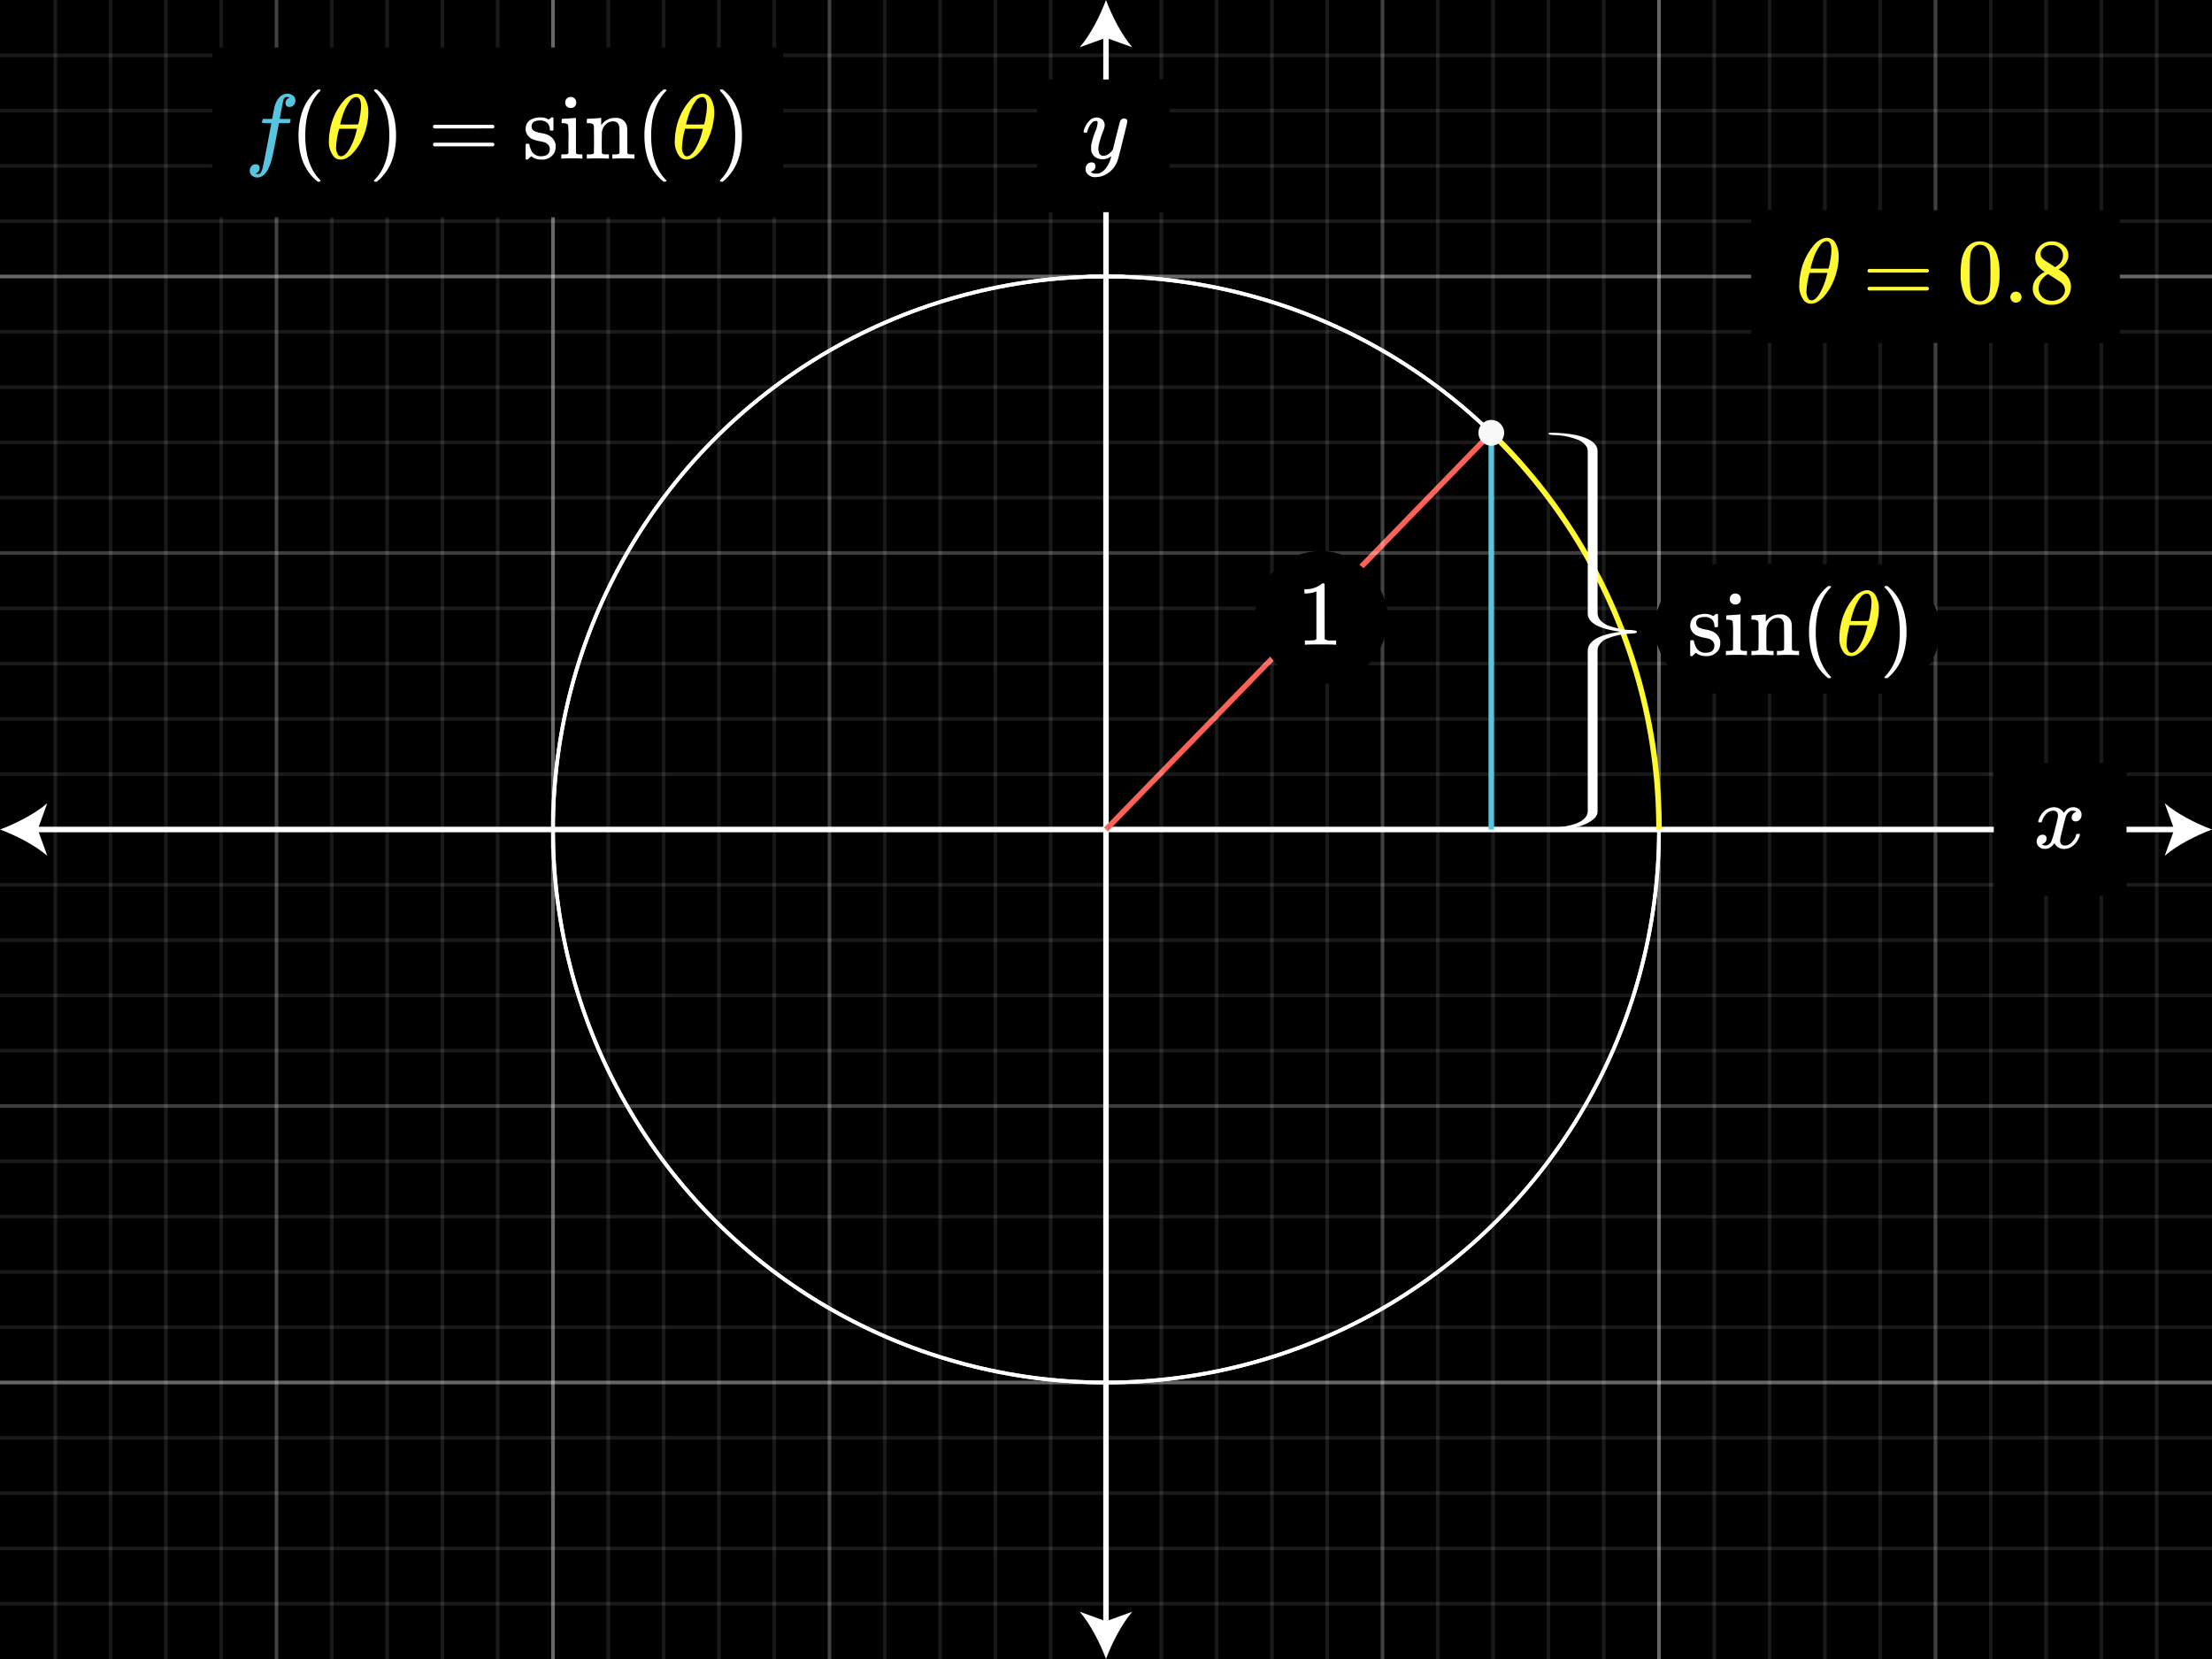 <svg xmlns="http://www.w3.org/2000/svg" xmlns:xlink="http://www.w3.org/1999/xlink" width="600" height="450" viewBox="0 0 600 450">
  <defs>
    <clipPath id="a">
      <rect x="1191.509" y="542.157" width="360" height="360" style="fill: none"/>
    </clipPath>
  </defs>
  <rect width="600" height="450"/>
  <g>
    <g>
      <line x1="9.053" y1="225" x2="590.947" y2="225" style="fill: none;stroke: #fff;stroke-miterlimit: 10;stroke-width: 1.5px"/>
      <path d="M0,225c4.26,1.581,9.545,4.277,12.821,7.134L10.241,225l2.58-7.132C9.545,220.724,4.26,223.421,0,225Z" style="fill: #fff"/>
      <path d="M600,225c-4.26,1.581-9.545,4.277-12.821,7.134l2.58-7.134-2.58-7.132C590.455,220.724,595.74,223.421,600,225Z" style="fill: #fff"/>
    </g>
    <g>
      <line x1="300" y1="440.947" x2="300" y2="9.053" style="fill: none;stroke: #fff;stroke-miterlimit: 10;stroke-width: 1.5px"/>
      <path d="M300,450c1.581-4.26,4.277-9.545,7.134-12.821L300,439.759l-7.132-2.58C295.724,440.455,298.421,445.74,300,450Z" style="fill: #fff"/>
      <path d="M300,0c1.581,4.26,4.277,9.545,7.134,12.821L300,10.241l-7.132,2.58C295.724,9.545,298.421,4.26,300,0Z" style="fill: #fff"/>
    </g>
    <circle cx="300" cy="225" r="150" style="fill: none;stroke: #fff;stroke-miterlimit: 10"/>
    <circle cx="300" cy="225" r="150" style="fill: none;stroke: #fff;stroke-miterlimit: 10"/>
    <line x1="295" y1="75" x2="305" y2="75" style="fill: none;stroke: #fff;stroke-miterlimit: 10"/>
    <line x1="150" y1="230" x2="150" y2="220" style="fill: none;stroke: #fff;stroke-miterlimit: 10"/>
    <line x1="150" y1="230" x2="150" y2="220" style="fill: none;stroke: #fff;stroke-miterlimit: 10"/>
    <line x1="300" y1="225" x2="404.506" y2="117.398" style="fill: #fff;stroke: #fc6255;stroke-miterlimit: 10;stroke-width: 1.5px"/>
    <g style="clip-path: url(#a)">
      <path d="M-40.472,370.678c1491.168,0,2700,1208.831,2700,2700" style="fill: none;stroke: #fff;stroke-miterlimit: 10"/>
      <path d="M-40.472,370.678c1491.168,0,2700,1208.831,2700,2700" style="fill: none;stroke: #fff;stroke-miterlimit: 10"/>
    </g>
    <g>
      <line x1="450" x2="450" y2="450" style="fill: none;stroke: #fff;stroke-miterlimit: 10;opacity: 0.4"/>
      <line x1="150" x2="150" y2="450" style="fill: none;stroke: #fff;stroke-miterlimit: 10;opacity: 0.4"/>
    </g>
    <line x1="225" y1="450" x2="225" style="fill: none;stroke: #fff;stroke-miterlimit: 10;opacity: 0.25"/>
    <line x1="75" y1="450" x2="75" style="fill: none;stroke: #fff;stroke-miterlimit: 10;opacity: 0.25"/>
    <line x1="525" y1="450" x2="525" style="fill: none;stroke: #fff;stroke-miterlimit: 10;opacity: 0.25"/>
    <line x1="375" y1="450" x2="375" style="fill: none;stroke: #fff;stroke-miterlimit: 10;opacity: 0.25"/>
    <line y1="150" x2="600" y2="150" style="fill: none;stroke: #fff;stroke-miterlimit: 10;opacity: 0.24"/>
    <line y1="300" x2="600" y2="300" style="fill: none;stroke: #fff;stroke-miterlimit: 10;opacity: 0.24"/>
    <line y1="75" x2="600" y2="75" style="fill: none;stroke: #fff;stroke-miterlimit: 10;opacity: 0.4"/>
    <line y1="375" x2="600" y2="375" style="fill: none;stroke: #fff;stroke-miterlimit: 10;opacity: 0.4"/>
    <g style="opacity: 0.1">
      <g>
        <line x1="15" y1="450" x2="15" style="fill: none;stroke: #fff;stroke-miterlimit: 10"/>
        <line x1="30" y1="450" x2="30" style="fill: none;stroke: #fff;stroke-miterlimit: 10"/>
        <line x1="45" y1="450" x2="45" style="fill: none;stroke: #fff;stroke-miterlimit: 10"/>
        <line x1="60" y1="450" x2="60" style="fill: none;stroke: #fff;stroke-miterlimit: 10"/>
      </g>
      <g>
        <line x1="90" y1="450" x2="90" style="fill: none;stroke: #fff;stroke-miterlimit: 10"/>
        <line x1="105" y1="450" x2="105" style="fill: none;stroke: #fff;stroke-miterlimit: 10"/>
        <line x1="120" y1="450" x2="120" style="fill: none;stroke: #fff;stroke-miterlimit: 10"/>
        <line x1="135" y1="450" x2="135" style="fill: none;stroke: #fff;stroke-miterlimit: 10"/>
      </g>
      <g>
        <line x1="165" y1="450" x2="165" style="fill: none;stroke: #fff;stroke-miterlimit: 10"/>
        <line x1="180" y1="450" x2="180" style="fill: none;stroke: #fff;stroke-miterlimit: 10"/>
        <line x1="195" y1="450" x2="195" style="fill: none;stroke: #fff;stroke-miterlimit: 10"/>
        <line x1="210" y1="450" x2="210" style="fill: none;stroke: #fff;stroke-miterlimit: 10"/>
      </g>
      <g>
        <line x1="240" y1="450" x2="240" style="fill: none;stroke: #fff;stroke-miterlimit: 10"/>
        <line x1="255" y1="450" x2="255" style="fill: none;stroke: #fff;stroke-miterlimit: 10"/>
        <line x1="270" y1="450" x2="270" style="fill: none;stroke: #fff;stroke-miterlimit: 10"/>
        <line x1="285" y1="450" x2="285" style="fill: none;stroke: #fff;stroke-miterlimit: 10"/>
      </g>
      <g>
        <line x1="315" y1="450" x2="315" style="fill: none;stroke: #fff;stroke-miterlimit: 10"/>
        <line x1="330" y1="450" x2="330" style="fill: none;stroke: #fff;stroke-miterlimit: 10"/>
        <line x1="345" y1="450" x2="345" style="fill: none;stroke: #fff;stroke-miterlimit: 10"/>
        <line x1="360" y1="450" x2="360" style="fill: none;stroke: #fff;stroke-miterlimit: 10"/>
      </g>
      <g>
        <line x1="390" y1="450" x2="390" style="fill: none;stroke: #fff;stroke-miterlimit: 10"/>
        <line x1="405" y1="450" x2="405" style="fill: none;stroke: #fff;stroke-miterlimit: 10"/>
        <line x1="420" y1="450" x2="420" style="fill: none;stroke: #fff;stroke-miterlimit: 10"/>
        <line x1="435" y1="450" x2="435" style="fill: none;stroke: #fff;stroke-miterlimit: 10"/>
      </g>
      <g>
        <line x1="465" y1="450" x2="465" style="fill: none;stroke: #fff;stroke-miterlimit: 10"/>
        <line x1="480" y1="450" x2="480" style="fill: none;stroke: #fff;stroke-miterlimit: 10"/>
        <line x1="495" y1="450" x2="495" style="fill: none;stroke: #fff;stroke-miterlimit: 10"/>
        <line x1="510" y1="450" x2="510" style="fill: none;stroke: #fff;stroke-miterlimit: 10"/>
      </g>
      <g>
        <line x1="540" y1="450" x2="540" style="fill: none;stroke: #fff;stroke-miterlimit: 10"/>
        <line x1="555" y1="450" x2="555" style="fill: none;stroke: #fff;stroke-miterlimit: 10"/>
        <line x1="570" y1="450" x2="570" style="fill: none;stroke: #fff;stroke-miterlimit: 10"/>
        <line x1="585" y1="450" x2="585" style="fill: none;stroke: #fff;stroke-miterlimit: 10"/>
      </g>
    </g>
    <g style="opacity: 0.1">
      <line y1="15" x2="600" y2="15" style="fill: none;stroke: #fff;stroke-miterlimit: 10"/>
      <line y1="30" x2="600" y2="30" style="fill: none;stroke: #fff;stroke-miterlimit: 10"/>
      <line y1="45" x2="600" y2="45" style="fill: none;stroke: #fff;stroke-miterlimit: 10"/>
      <line y1="60" x2="600" y2="60" style="fill: none;stroke: #fff;stroke-miterlimit: 10"/>
      <line y1="165" x2="600" y2="165" style="fill: none;stroke: #fff;stroke-miterlimit: 10"/>
      <line y1="180" x2="600" y2="180" style="fill: none;stroke: #fff;stroke-miterlimit: 10"/>
      <line y1="195" x2="600" y2="195" style="fill: none;stroke: #fff;stroke-miterlimit: 10"/>
      <line y1="210" x2="600" y2="210" style="fill: none;stroke: #fff;stroke-miterlimit: 10"/>
      <line y1="315" x2="600" y2="315" style="fill: none;stroke: #fff;stroke-miterlimit: 10"/>
      <line y1="330" x2="600" y2="330" style="fill: none;stroke: #fff;stroke-miterlimit: 10"/>
      <line y1="345" x2="600" y2="345" style="fill: none;stroke: #fff;stroke-miterlimit: 10"/>
      <line y1="360" x2="600" y2="360" style="fill: none;stroke: #fff;stroke-miterlimit: 10"/>
      <line y1="240" x2="600" y2="240" style="fill: none;stroke: #fff;stroke-miterlimit: 10"/>
      <line y1="255" x2="600" y2="255" style="fill: none;stroke: #fff;stroke-miterlimit: 10"/>
      <line y1="270" x2="600" y2="270" style="fill: none;stroke: #fff;stroke-miterlimit: 10"/>
      <line y1="285" x2="600" y2="285" style="fill: none;stroke: #fff;stroke-miterlimit: 10"/>
      <line y1="90" x2="600" y2="90" style="fill: none;stroke: #fff;stroke-miterlimit: 10"/>
      <line y1="105" x2="600" y2="105" style="fill: none;stroke: #fff;stroke-miterlimit: 10"/>
      <line y1="120" x2="600" y2="120" style="fill: none;stroke: #fff;stroke-miterlimit: 10"/>
      <line y1="135" x2="600" y2="135" style="fill: none;stroke: #fff;stroke-miterlimit: 10"/>
      <line y1="390" x2="600" y2="390" style="fill: none;stroke: #fff;stroke-miterlimit: 10"/>
      <line y1="405" x2="600" y2="405" style="fill: none;stroke: #fff;stroke-miterlimit: 10"/>
      <line y1="420" x2="600" y2="420" style="fill: none;stroke: #fff;stroke-miterlimit: 10"/>
      <line y1="435" x2="600" y2="435" style="fill: none;stroke: #fff;stroke-miterlimit: 10"/>
    </g>
    <rect x="281.329" y="21.557" width="36" height="36"/>
    <path d="M304.943,32.144a.973.973,0,0,1,.6.187.609.609,0,0,1,.25.513q0,.325-1.226,5.25t-1.4,5.4a6.887,6.887,0,0,1-3.351,3.9,5.851,5.851,0,0,1-2.524.65,2.689,2.689,0,0,1-2.575-1.2,1.7,1.7,0,0,1-.25-1,1.792,1.792,0,0,1,.474-1.325,1.628,1.628,0,0,1,1.1-.475q1.1,0,1.1,1.05a1.413,1.413,0,0,1-.875,1.35l-.125.063-.125.062a.2.2,0,0,1-.075.025l-.075.025a1.042,1.042,0,0,0,.525.325,2.269,2.269,0,0,0,.8.15h.2a3.233,3.233,0,0,0,.651-.05,3.817,3.817,0,0,0,1.8-1.275,6.921,6.921,0,0,0,1.3-2.4,5.493,5.493,0,0,0,.276-.975c0-.016-.018-.012-.051.012l-.149.113a3.4,3.4,0,0,1-2.05.675,3.481,3.481,0,0,1-2.1-.6,2.792,2.792,0,0,1-1.075-1.725,7.2,7.2,0,0,1-.024-.775,6.573,6.573,0,0,1,.049-.925,22.919,22.919,0,0,1,1.151-3.675,7.194,7.194,0,0,0,.55-2.05,1.329,1.329,0,0,0-.063-.488c-.042-.091-.138-.137-.288-.137h-.125a1.554,1.554,0,0,0-1.1.525,5.246,5.246,0,0,0-1.224,2.4.278.278,0,0,1-.026.087.27.27,0,0,1-.037.075l-.038.038a.119.119,0,0,1-.087.025h-.663c-.1-.1-.149-.175-.149-.225a1.825,1.825,0,0,1,.074-.35,5.974,5.974,0,0,1,1.575-2.725,2.58,2.58,0,0,1,1.776-.8,2.377,2.377,0,0,1,1.674.575,2.066,2.066,0,0,1,.625,1.6,3.265,3.265,0,0,1-.075.525,5.659,5.659,0,0,1-.375,1.075,23.788,23.788,0,0,0-1.224,4.075,4.862,4.862,0,0,0-.026.575,2.859,2.859,0,0,0,.3,1.45,1.176,1.176,0,0,0,1.1.5,2.115,2.115,0,0,0,1.086-.3,3.325,3.325,0,0,0,.776-.588q.262-.287.662-.787,0-.024.125-.512t.363-1.463q.237-.975.462-1.85.951-3.75,1.05-3.925A1.11,1.11,0,0,1,304.943,32.144Z" style="fill: #fff"/>
    <rect x="540.812" y="207" width="36" height="36"/>
    <path d="M553.013,223.05a.419.419,0,0,1-.151-.275,4.752,4.752,0,0,1,.776-1.725,4.287,4.287,0,0,1,2.95-2.05,4.13,4.13,0,0,1,.524-.05,3.039,3.039,0,0,1,1.613.45,2.689,2.689,0,0,1,1.063,1.125c.216-.283.35-.459.4-.525a2.772,2.772,0,0,1,2.125-1.05,2.359,2.359,0,0,1,1.663.587,1.882,1.882,0,0,1,.637,1.438,1.96,1.96,0,0,1-.437,1.3,1.436,1.436,0,0,1-1.162.525,1.1,1.1,0,0,1-.776-.275.94.94,0,0,1-.3-.725,1.59,1.59,0,0,1,1.25-1.575,1.01,1.01,0,0,0-.274-.175,1.429,1.429,0,0,0-.726-.15,1.635,1.635,0,0,0-.474.05,2.619,2.619,0,0,0-1.4,1.65q-.073.2-.724,2.788t-.7,2.912a3.817,3.817,0,0,0-.076.75,1.281,1.281,0,0,0,.351.95,1.249,1.249,0,0,0,.925.35,2.575,2.575,0,0,0,1.9-.887,4.623,4.623,0,0,0,1.151-1.963c.049-.166.1-.263.15-.287a1.177,1.177,0,0,1,.4-.038q.476,0,.476.2c0,.017-.018.108-.051.275a5.427,5.427,0,0,1-1.75,2.7,3.939,3.939,0,0,1-2.474.925,2.883,2.883,0,0,1-2.651-1.575,3.5,3.5,0,0,1-1.849,1.5,3.24,3.24,0,0,1-.651.05,2.181,2.181,0,0,1-2.05-1.025,1.936,1.936,0,0,1-.25-1,1.893,1.893,0,0,1,.451-1.275,1.445,1.445,0,0,1,1.15-.525.939.939,0,0,1,1.074,1.05,1.41,1.41,0,0,1-.875,1.35l-.125.063-.125.062a.185.185,0,0,1-.074.025l-.075.025q0,.075.375.225a1.657,1.657,0,0,0,.649.125,1.846,1.846,0,0,0,1.551-1.125,18.938,18.938,0,0,0,.975-3.25q.148-.574.325-1.275t.262-1.075c.058-.25.1-.4.113-.45a6.136,6.136,0,0,0,.125-.975,1.344,1.344,0,0,0-.325-.95,1.171,1.171,0,0,0-.9-.35,2.606,2.606,0,0,0-1.949.863,4.723,4.723,0,0,0-1.15,1.987c-.034.15-.072.237-.113.263a1.243,1.243,0,0,1-.413.037Z" style="fill: #fff"/>
    <rect x="340.434" y="149.454" width="36" height="36" rx="18"/>
    <path d="M362.149,174.874q-.426-.075-3.975-.076-3.5,0-3.925.076h-.3v-1.15h.649a13.833,13.833,0,0,0,1.875-.076,1.6,1.6,0,0,0,.6-.3V160.423a.6.6,0,0,0-.2.076,7.408,7.408,0,0,1-2.575.475h-.475v-1.15h.475a6.991,6.991,0,0,0,3.5-.95,3.5,3.5,0,0,0,.775-.576c.033-.049.133-.074.3-.074a.628.628,0,0,1,.425.15v7.475l.025,7.5a2.419,2.419,0,0,0,1.625.375h1.475v1.15Z" style="fill: #fff"/>
    <path d="M404.507,117.4A149.557,149.557,0,0,1,450,225" style="fill: none;stroke: #fff933;stroke-miterlimit: 10;stroke-width: 1.5px"/>
  </g>
  <g>
    <rect x="57.57" y="12.887" width="154.859" height="46.045"/>
    <rect x="475" y="57" width="100" height="36"/>
    <g>
      <path d="M69.327,47.078c.45.1.691.15.725.15q.574,0,1-1.05.3-.825,1.825-8.9.7-3.775.724-3.8V33.4H72.427a6.768,6.768,0,0,1-1.25-.05c-.117-.066-.134-.25-.05-.55a2.087,2.087,0,0,1,.125-.4.225.225,0,0,1,.213-.138c.107-.008.495-.012,1.162-.012a10.717,10.717,0,0,0,1.2-.025q0-.05.225-1.25t.3-1.45a6.1,6.1,0,0,1,1.576-3.3A3.23,3.23,0,0,1,78,25.4a2.55,2.55,0,0,1,1.512.55,1.625,1.625,0,0,1,.613,1.325,1.771,1.771,0,0,1-.45,1.225,1.452,1.452,0,0,1-1.125.5q-1.1,0-1.1-1.05a1.41,1.41,0,0,1,.875-1.35l.225-.125a2.468,2.468,0,0,0-.75-.15q-.726,0-.951.95-.2.75-.649,3.275l-.325,1.65a7.17,7.17,0,0,0,1.375.05q1.125,0,1.349.025c.151.016.226.075.226.175a2.81,2.81,0,0,1-.175.8.246.246,0,0,1-.238.137q-.187.014-1.337.013h-1.4l-.576,3.05q-.924,4.775-1.149,5.775Q73.1,46,71.677,47.353a2.821,2.821,0,0,1-1.826.8,2.269,2.269,0,0,1-1.5-.5,1.642,1.642,0,0,1-.6-1.325,1.847,1.847,0,0,1,.45-1.263,1.437,1.437,0,0,1,1.125-.512q1.1,0,1.1,1.05a1.413,1.413,0,0,1-.875,1.35Z" style="fill: #58c4dd"/>
      <path d="M86.952,49.053q0,.225-.45.225h-.325l-.7-.6q-4.5-4.1-4.5-11.9A20.17,20.17,0,0,1,81.7,31.2a13.483,13.483,0,0,1,3.774-6.325c.118-.1.25-.213.4-.338s.25-.212.3-.262H86.5a.593.593,0,0,1,.375.075.216.216,0,0,1,.075.15q0,.1-.275.375-3.875,4.1-3.875,11.9t3.875,11.9Q86.952,48.953,86.952,49.053Z" style="fill: #fff"/>
      <path d="M96.326,25.428c.017,0,.084,0,.2-.013s.217-.012.3-.012a2.727,2.727,0,0,1,2.1,1.225,7.234,7.234,0,0,1,.974,4.025,8.954,8.954,0,0,1-.05,1.075,18.3,18.3,0,0,1-1.724,6.225,14.082,14.082,0,0,1-1.989,3.1A7.473,7.473,0,0,1,93.9,42.928a3.376,3.376,0,0,1-1.349.35h-.175a2.389,2.389,0,0,1-1.825-.775,6.351,6.351,0,0,1-1.326-4.475,13.6,13.6,0,0,1,.25-2.525,16.407,16.407,0,0,1,3.776-8.175A5.336,5.336,0,0,1,96.326,25.428Zm.4,9.925.125-.425H91.976l-.025.175a21.135,21.135,0,0,0-.774,4.625,3.5,3.5,0,0,0,.6,2.35.938.938,0,0,0,.726.3q1,0,2.1-1.625A17.922,17.922,0,0,0,96.726,35.353Zm1.2-6.475q0-2.55-1.326-2.55A2.355,2.355,0,0,0,94.9,27.4a13.488,13.488,0,0,0-2.125,4.5,11.194,11.194,0,0,0-.5,1.85q1.226.026,2.425.025l2.426-.025a8.877,8.877,0,0,0,.449-1.95A16.412,16.412,0,0,0,97.927,28.878Z" style="fill: #fff933"/>
      <path d="M101.576,24.3l.1-.025h.55l.7.6q4.5,4.1,4.5,11.9a19.736,19.736,0,0,1-.725,5.55,13.489,13.489,0,0,1-3.775,6.35q-.176.15-.4.337c-.15.125-.25.213-.3.263h-.3a.936.936,0,0,1-.387-.05c-.059-.034-.088-.117-.088-.25.017-.017.108-.125.275-.325q3.874-4.026,3.875-11.875T101.726,24.9c-.167-.2-.258-.308-.275-.325A.293.293,0,0,1,101.576,24.3Z" style="fill: #fff"/>
      <path d="M117.451,34.353a.544.544,0,0,1,.35-.5h15.924a.547.547,0,0,1,.375.5.565.565,0,0,1-.349.475l-7.95.025H117.85A.5.5,0,0,1,117.451,34.353Zm0,4.85a.5.5,0,0,1,.4-.5h15.9a.923.923,0,0,0,.112.087,1.041,1.041,0,0,1,.125.1.412.412,0,0,1,.075.125.474.474,0,0,1,.037.188.548.548,0,0,1-.375.5H117.8A.545.545,0,0,1,117.451,39.2Z" style="fill: #fff"/>
      <path d="M146.5,32.678q-2.3,0-2.3,1.625a1.142,1.142,0,0,0,.05.425,1.5,1.5,0,0,0,.775.862,7.574,7.574,0,0,0,1.7.488,6.758,6.758,0,0,1,1.951.55A3.624,3.624,0,0,1,150.7,39.1a4.519,4.519,0,0,1,.024.6,4.041,4.041,0,0,1-.349,1.725,3.768,3.768,0,0,1-3.675,1.85,3.983,3.983,0,0,1-2.6-.9l-.2.175-.225.225c-.1.1-.2.192-.3.275l-.276.25h-.2a.453.453,0,0,1-.325-.15V41.178q0-1.624.013-1.875c.007-.167.045-.266.112-.3a1.564,1.564,0,0,1,.4-.025.841.841,0,0,1,.388.05.8.8,0,0,1,.138.35,5.752,5.752,0,0,0,.65,1.725,2.781,2.781,0,0,0,2.425,1.275q2.424,0,2.425-1.95a1.594,1.594,0,0,0-.45-1.175,2.169,2.169,0,0,0-1.05-.675c-.283-.067-.684-.159-1.2-.275a8.543,8.543,0,0,1-1.9-.525,3.125,3.125,0,0,1-1.926-2.325,1.913,1.913,0,0,1-.024-.375q0-2.874,3.524-3.225a1.637,1.637,0,0,1,.6,0,3.868,3.868,0,0,1,1.75.375l.375.2.225-.175a6.449,6.449,0,0,1,.549-.425h.2a.455.455,0,0,1,.325.15v3.3l-.151.15h-.7a.432.432,0,0,1-.15-.3,2.337,2.337,0,0,0-.7-1.8A2.722,2.722,0,0,0,146.5,32.678Z" style="fill: #fff"/>
      <path d="M157.776,43.028a21.332,21.332,0,0,0-2.6-.075,26.421,26.421,0,0,0-2.726.075h-.2v-1.15h.4a8.793,8.793,0,0,0,1.226-.075.541.541,0,0,0,.3-.275q.024-.05.024-3.625a34.5,34.5,0,0,0-.1-4q-.2-.5-1.474-.5h-.276v-.575q0-.575.05-.575l.25-.025c.167-.017.4-.033.7-.05l.9-.05q.424-.026.9-.063c.317-.025.559-.045.726-.062s.258-.025.274-.025h.075v9.5a.576.576,0,0,0,.3.312,3.934,3.934,0,0,0,.875.088h.575v1.15Zm-2.9-16.725a1.6,1.6,0,0,1,1.024.437,1.412,1.412,0,0,1,.4,1.063,1.34,1.34,0,0,1-.675,1.275,1.377,1.377,0,0,1-.8.225,1.413,1.413,0,0,1-.824-.225,1.339,1.339,0,0,1-.676-1.275,1.418,1.418,0,0,1,.437-1.1A1.588,1.588,0,0,1,154.877,26.3Z" style="fill: #fff"/>
      <path d="M163.251,41.528q.2.35,1.175.35h.75v1.15h-.2a52.286,52.286,0,0,0-5.6,0h-.2v-1.15h.75q.975,0,1.174-.35v-.775q0-.349.013-.788c.008-.291.013-.616.013-.975V37.953q0-.776-.013-1.663t-.013-1.462v-.575a.824.824,0,0,0-.362-.638,2.908,2.908,0,0,0-1.112-.212h-.45v-.575q0-.575.049-.575l.25-.025c.167-.017.405-.033.713-.05l.912-.05c.284-.017.583-.038.9-.063s.557-.045.724-.062.259-.025.276-.025h.075v1a7.078,7.078,0,0,0,.024.95l.026-.025a4.4,4.4,0,0,1,3.825-1.925,2.917,2.917,0,0,1,3.175,2.825q.024.174.024,3.475,0,3.2.026,3.25a.533.533,0,0,0,.3.275,8.793,8.793,0,0,0,1.226.075h.4v1.15h-.2a52.286,52.286,0,0,0-5.6,0h-.2v-1.15h.6q1.325,0,1.324-.4.025-.05.026-3.45-.025-3.375-.05-3.575a2.209,2.209,0,0,0-.563-1.163,1.689,1.689,0,0,0-1.187-.362,2.711,2.711,0,0,0-1.976.85,3.576,3.576,0,0,0-1.024,2.2v.462c0,.292,0,.663-.013,1.113s-.013.875-.013,1.275v.787q0,.413.013.738c.008.217.013.412.013.587v.588Z" style="fill: #fff"/>
      <path d="M180.776,49.053q0,.225-.45.225H180l-.7-.6q-4.5-4.1-4.5-11.9a20.171,20.171,0,0,1,.725-5.575,13.484,13.484,0,0,1,3.775-6.325q.176-.15.4-.338c.15-.125.25-.212.3-.262h.325a.593.593,0,0,1,.375.075.216.216,0,0,1,.075.15q0,.1-.275.375-3.874,4.1-3.875,11.9t3.875,11.9Q180.776,48.953,180.776,49.053Z" style="fill: #fff"/>
      <path d="M190.15,25.428c.017,0,.084,0,.2-.013s.217-.012.3-.012a2.725,2.725,0,0,1,2.1,1.225,7.234,7.234,0,0,1,.974,4.025,9.206,9.206,0,0,1-.049,1.075,18.3,18.3,0,0,1-1.725,6.225,14.079,14.079,0,0,1-1.988,3.1,7.487,7.487,0,0,1-2.238,1.875,3.372,3.372,0,0,1-1.349.35H186.2a2.39,2.39,0,0,1-1.825-.775,6.351,6.351,0,0,1-1.325-4.475,13.6,13.6,0,0,1,.25-2.525,16.406,16.406,0,0,1,3.775-8.175A5.339,5.339,0,0,1,190.15,25.428Zm.4,9.925.125-.425H185.8l-.026.175A21.2,21.2,0,0,0,185,39.728a3.5,3.5,0,0,0,.6,2.35.938.938,0,0,0,.726.3q1,0,2.1-1.625A17.975,17.975,0,0,0,190.551,35.353Zm1.2-6.475q0-2.55-1.325-2.55a2.355,2.355,0,0,0-1.7,1.075,13.488,13.488,0,0,0-2.125,4.5,11.194,11.194,0,0,0-.5,1.85q1.226.026,2.425.025l2.426-.025a8.877,8.877,0,0,0,.449-1.95A16.319,16.319,0,0,0,191.751,28.878Z" style="fill: #fff933"/>
      <path d="M195.4,24.3l.1-.025h.551l.7.6q4.5,4.1,4.5,11.9a19.7,19.7,0,0,1-.725,5.55,13.481,13.481,0,0,1-3.775,6.35c-.116.1-.25.212-.4.337s-.25.213-.3.263h-.3a.942.942,0,0,1-.387-.05c-.058-.034-.088-.117-.088-.25q.025-.026.276-.325,3.875-4.026,3.875-11.875T195.551,24.9q-.25-.3-.276-.325A.293.293,0,0,1,195.4,24.3Z" style="fill: #fff"/>
    </g>
    <g>
      <path d="M495.162,64.519c.017,0,.083,0,.2-.013s.217-.013.3-.013a2.73,2.73,0,0,1,2.1,1.226,7.23,7.23,0,0,1,.974,4.024,8.908,8.908,0,0,1-.051,1.075,18.28,18.28,0,0,1-1.724,6.225,14.027,14.027,0,0,1-1.988,3.1,7.5,7.5,0,0,1-2.237,1.875,3.377,3.377,0,0,1-1.349.349h-.176a2.389,2.389,0,0,1-1.824-.774,6.351,6.351,0,0,1-1.327-4.476,13.675,13.675,0,0,1,.25-2.524,16.419,16.419,0,0,1,3.776-8.176A5.336,5.336,0,0,1,495.162,64.519Zm.4,9.924.125-.424h-4.875l-.024.174a21.153,21.153,0,0,0-.774,4.625,3.5,3.5,0,0,0,.6,2.35.939.939,0,0,0,.725.3q1,0,2.1-1.625A17.9,17.9,0,0,0,495.561,74.443Zm1.2-6.474q0-2.55-1.327-2.551a2.359,2.359,0,0,0-1.7,1.075,13.469,13.469,0,0,0-2.125,4.5,11.054,11.054,0,0,0-.5,1.851q1.225.024,2.425.024l2.425-.024a8.792,8.792,0,0,0,.45-1.95A16.412,16.412,0,0,0,496.763,67.969Z" style="fill: #fff933"/>
      <path d="M506.561,73.443a.548.548,0,0,1,.351-.5h15.925a.549.549,0,0,1,.375.5.567.567,0,0,1-.35.475l-7.95.025h-7.95A.5.5,0,0,1,506.561,73.443Zm0,4.85a.5.5,0,0,1,.4-.5h15.9a.809.809,0,0,0,.112.088,1.174,1.174,0,0,1,.125.1.462.462,0,0,1,.076.125.478.478,0,0,1,.037.188.546.546,0,0,1-.375.5H506.912A.545.545,0,0,1,506.561,78.293Z" style="fill: #fff933"/>
      <path d="M533.263,67.493a4.41,4.41,0,0,1,3.824-2.024,4.606,4.606,0,0,1,3.2,1.25,5.446,5.446,0,0,1,1.15,1.7,14.3,14.3,0,0,1,.925,5.7,13.043,13.043,0,0,1-1.075,5.925,4.333,4.333,0,0,1-2.05,2.1,4.718,4.718,0,0,1-2.125.524,4.406,4.406,0,0,1-4.2-2.625,13.043,13.043,0,0,1-1.075-5.925,19.506,19.506,0,0,1,.312-3.837A8.382,8.382,0,0,1,533.263,67.493Zm5.625-.3a2.309,2.309,0,0,0-1.776-.8,2.381,2.381,0,0,0-1.8.8,3,3,0,0,0-.75,1.4,15.529,15.529,0,0,0-.25,2.849c0,.1,0,.425-.012.975s-.013,1.009-.013,1.375q0,2.4.05,3.351a14.127,14.127,0,0,0,.3,2.512,2.824,2.824,0,0,0,.75,1.313,2.214,2.214,0,0,0,1.724.75,2.189,2.189,0,0,0,1.7-.75,2.842,2.842,0,0,0,.75-1.313,14.247,14.247,0,0,0,.3-2.512q.049-.951.05-3.351,0-.549-.013-1.375c-.008-.55-.011-.875-.011-.975a15.713,15.713,0,0,0-.25-2.849A3.023,3.023,0,0,0,538.888,67.193Z" style="fill: #fff933"/>
      <path d="M545.312,80.618a1.454,1.454,0,0,1,1.5-1.5,1.478,1.478,0,0,1,1.087.438,1.417,1.417,0,0,1,.438,1.038,1.513,1.513,0,0,1-3.025.024Z" style="fill: #fff933"/>
      <path d="M554.611,73.743a7.43,7.43,0,0,1-1.888-1.675,3.712,3.712,0,0,1-.662-2.3,3.67,3.67,0,0,1,.4-1.8,4.441,4.441,0,0,1,1.612-1.813,4.382,4.382,0,0,1,2.438-.687,4.978,4.978,0,0,1,2.95.886,3.7,3.7,0,0,1,1.55,2.289,4.677,4.677,0,0,1,.024.6,3.687,3.687,0,0,1-.05.75,4.677,4.677,0,0,1-2.274,2.851l-.3.2q1.4.951,1.45,1a4.6,4.6,0,0,1,1.875,3.726,4.641,4.641,0,0,1-1.487,3.461,5.131,5.131,0,0,1-3.713,1.438,4.994,4.994,0,0,1-4.524-2.25,3.713,3.713,0,0,1-.625-2.175Q551.387,75.519,554.611,73.743Zm-1.625,4.45a3.132,3.132,0,0,0,1.075,2.438,3.636,3.636,0,0,0,2.5.963,4.05,4.05,0,0,0,1.863-.426,3.092,3.092,0,0,0,1.262-1.1,2.464,2.464,0,0,0,.425-1.375,2.546,2.546,0,0,0-.875-1.9q-.2-.2-2.075-1.425l-.762-.487c-.275-.175-.488-.313-.637-.412l-.2-.125-.3.149a4.867,4.867,0,0,0-2.076,2.5A4.121,4.121,0,0,0,552.986,78.193Zm6.6-8.9a2.583,2.583,0,0,0-.7-1.824,3.109,3.109,0,0,0-1.7-.95,7.729,7.729,0,0,0-.825-.026,3.015,3.015,0,0,0-2.224.9,1.8,1.8,0,0,0-.625,1.375,1.965,1.965,0,0,0,.9,1.7q.126.125,1.6,1.05l1.45.95a3.844,3.844,0,0,1,.324-.213,2.513,2.513,0,0,0,.45-.338A3.244,3.244,0,0,0,559.587,69.293Z" style="fill: #fff933"/>
    </g>
    <path d="M420.006,224.88q0-.229.481-.3t1.667-.141a20.314,20.314,0,0,0,2.075-.228q6.444-1.085,6.444-4.3v-43.3q0-4.089,8.944-5.249-8.945-1.159-8.944-4.982v-43.5a5.058,5.058,0,0,0-.148-1.407,4.8,4.8,0,0,0-2.871-2.3,17.956,17.956,0,0,0-5.834-1.161c-.048,0-.191-.006-.425-.019s-.4-.025-.5-.037-.236-.033-.409-.059a.71.71,0,0,1-.37-.139.287.287,0,0,1-.111-.218c0-.33,5.5-.1,8.384.7s4.509,1.955,4.876,3.473a6.453,6.453,0,0,1,.073,1.129V166.2a3.088,3.088,0,0,0,.981,2.263,5.968,5.968,0,0,0,2.538,1.436q1.554.466,2.611.675a16.971,16.971,0,0,0,2.13.285q.222,0,.648.02a5.494,5.494,0,0,1,.685.066c.172.032.346.06.518.086a1.018,1.018,0,0,1,.408.133.262.262,0,0,1,.148.209.31.31,0,0,1-.111.247.875.875,0,0,1-.408.143,5.919,5.919,0,0,1-.611.066c-.209.013-.488.032-.834.057s-.665.051-.962.077a16.813,16.813,0,0,0-4.945,1.2,4.2,4.2,0,0,0-2.648,2.378,3.316,3.316,0,0,0-.148,1.141v43.014a4.688,4.688,0,0,1-.128,1.22,3.533,3.533,0,0,1-.99,1.276,7.775,7.775,0,0,1-2.511,1.472C426.671,225.1,420.006,225.132,420.006,224.88Z" style="fill: #fff"/>
    <rect x="448.835" y="153.003" width="77.43" height="35.169" rx="17.585"/>
    <g>
      <path d="M462.391,167.356q-2.3,0-2.3,1.625a1.149,1.149,0,0,0,.049.425,1.5,1.5,0,0,0,.776.863,7.621,7.621,0,0,0,1.7.487,6.748,6.748,0,0,1,1.95.55,3.623,3.623,0,0,1,2.026,2.475,4.707,4.707,0,0,1,.024.6,4.026,4.026,0,0,1-.35,1.725,3.766,3.766,0,0,1-3.674,1.85,3.981,3.981,0,0,1-2.6-.9l-.2.175-.226.225c-.1.1-.2.192-.3.275l-.275.25h-.2a.452.452,0,0,1-.325-.15v-1.975q0-1.625.012-1.875c.008-.167.045-.266.113-.3a1.618,1.618,0,0,1,.4-.025.841.841,0,0,1,.388.05.8.8,0,0,1,.137.35,5.744,5.744,0,0,0,.651,1.725,2.78,2.78,0,0,0,2.425,1.275q2.424,0,2.424-1.95a1.59,1.59,0,0,0-.45-1.175,2.173,2.173,0,0,0-1.05-.675q-.425-.1-1.2-.275a8.547,8.547,0,0,1-1.9-.525,3.122,3.122,0,0,1-1.926-2.325,1.835,1.835,0,0,1-.024-.375q0-2.874,3.524-3.225a1.636,1.636,0,0,1,.6,0,3.868,3.868,0,0,1,1.75.375l.375.2.224-.175a6.6,6.6,0,0,1,.55-.425h.2a.453.453,0,0,1,.325.15v3.3l-.15.15h-.7a.43.43,0,0,1-.151-.3,2.335,2.335,0,0,0-.7-1.8A2.721,2.721,0,0,0,462.391,167.356Z" style="fill: #fff"/>
      <path d="M473.666,177.706a21.355,21.355,0,0,0-2.6-.075,26.4,26.4,0,0,0-2.725.075h-.2v-1.15h.4a8.768,8.768,0,0,0,1.225-.075.538.538,0,0,0,.3-.275q.026-.049.025-3.625a34.778,34.778,0,0,0-.1-4q-.2-.5-1.475-.5h-.275v-.575q0-.575.05-.575l.25-.025q.251-.024.7-.05l.9-.05c.284-.016.583-.037.9-.062s.558-.046.725-.063.258-.025.275-.025h.075v9.5a.581.581,0,0,0,.3.313,3.959,3.959,0,0,0,.875.087h.575v1.15Zm-2.9-16.725a1.613,1.613,0,0,1,1.025.437,1.415,1.415,0,0,1,.4,1.063,1.338,1.338,0,0,1-.675,1.275,1.371,1.371,0,0,1-.8.225,1.416,1.416,0,0,1-.825-.225,1.338,1.338,0,0,1-.675-1.275,1.419,1.419,0,0,1,.437-1.1A1.59,1.59,0,0,1,470.766,160.981Z" style="fill: #fff"/>
      <path d="M479.141,176.206q.2.35,1.175.35h.75v1.15h-.2a52.3,52.3,0,0,0-5.6,0h-.2v-1.15h.75c.651,0,1.041-.117,1.175-.35v-.775q0-.35.013-.787t.012-.976v-1.037q0-.774-.012-1.662t-.013-1.463v-.575a.831.831,0,0,0-.362-.638,2.959,2.959,0,0,0-1.113-.212h-.45v-.575q0-.575.05-.575l.25-.025c.167-.016.4-.033.713-.05l.912-.05q.425-.024.9-.062c.317-.025.558-.046.725-.063s.259-.025.275-.025h.076v1a6.852,6.852,0,0,0,.024.95l.025-.025a4.4,4.4,0,0,1,3.826-1.925,2.917,2.917,0,0,1,3.174,2.825q.026.176.025,3.475,0,3.2.025,3.25a.535.535,0,0,0,.3.275,8.793,8.793,0,0,0,1.226.075h.4v1.15h-.2a52.3,52.3,0,0,0-5.6,0h-.2v-1.15h.6q1.323,0,1.324-.4.024-.05.025-3.45-.024-3.375-.05-3.575a2.2,2.2,0,0,0-.562-1.162,1.687,1.687,0,0,0-1.188-.363,2.711,2.711,0,0,0-1.975.85,3.585,3.585,0,0,0-1.025,2.2v.463q0,.436-.012,1.112t-.013,1.275v.787q0,.413.013.738c.008.217.012.412.012.588v.587Z" style="fill: #fff"/>
      <path d="M496.667,183.731c0,.15-.151.225-.45.225h-.326l-.7-.6q-4.5-4.1-4.5-11.9a20.133,20.133,0,0,1,.726-5.575,13.48,13.48,0,0,1,3.774-6.325c.117-.1.25-.212.4-.337s.25-.213.3-.263h.326a.593.593,0,0,1,.375.075.22.22,0,0,1,.075.15q0,.1-.276.375-3.875,4.1-3.875,11.9t3.875,11.9Q496.667,183.63,496.667,183.731Z" style="fill: #fff"/>
      <path d="M506.041,160.106c.016,0,.084,0,.2-.012s.217-.013.3-.013a2.728,2.728,0,0,1,2.1,1.225,7.228,7.228,0,0,1,.975,4.025,9.157,9.157,0,0,1-.05,1.075,18.325,18.325,0,0,1-1.724,6.225,14.058,14.058,0,0,1-1.989,3.1,7.455,7.455,0,0,1-2.237,1.875,3.38,3.38,0,0,1-1.35.35h-.174a2.393,2.393,0,0,1-1.826-.775,6.356,6.356,0,0,1-1.325-4.475,13.6,13.6,0,0,1,.25-2.525,16.4,16.4,0,0,1,3.776-8.175A5.342,5.342,0,0,1,506.041,160.106Zm.4,9.925.125-.425h-4.875l-.025.175a21.169,21.169,0,0,0-.775,4.625,3.5,3.5,0,0,0,.6,2.35.938.938,0,0,0,.726.3q1,0,2.1-1.625A17.975,17.975,0,0,0,506.441,170.031Zm1.2-6.475q0-2.55-1.325-2.55a2.357,2.357,0,0,0-1.7,1.075,13.488,13.488,0,0,0-2.125,4.5,11.194,11.194,0,0,0-.5,1.85q1.224.025,2.425.025l2.426-.025a8.858,8.858,0,0,0,.449-1.95A16.375,16.375,0,0,0,507.641,163.556Z" style="fill: #fff933"/>
      <path d="M511.291,158.981l.1-.025h.551l.7.6q4.5,4.1,4.5,11.9a19.737,19.737,0,0,1-.724,5.55,13.49,13.49,0,0,1-3.776,6.35c-.116.1-.25.212-.4.337s-.25.213-.3.263h-.3a.933.933,0,0,1-.386-.05c-.059-.033-.088-.117-.088-.25.016-.017.108-.125.275-.325q3.875-4.026,3.875-11.875t-3.875-11.875q-.25-.3-.275-.325A.293.293,0,0,1,511.291,158.981Z" style="fill: #fff"/>
    </g>
    <line x1="404.506" y1="225" x2="404.506" y2="117.398" style="fill: #58c4dd;stroke: #58c4dd;stroke-miterlimit: 10;stroke-width: 1.5px"/>
    <circle cx="404.506" cy="117.398" r="3.5" style="fill: #f8f8f8"/>
  </g>
</svg>
